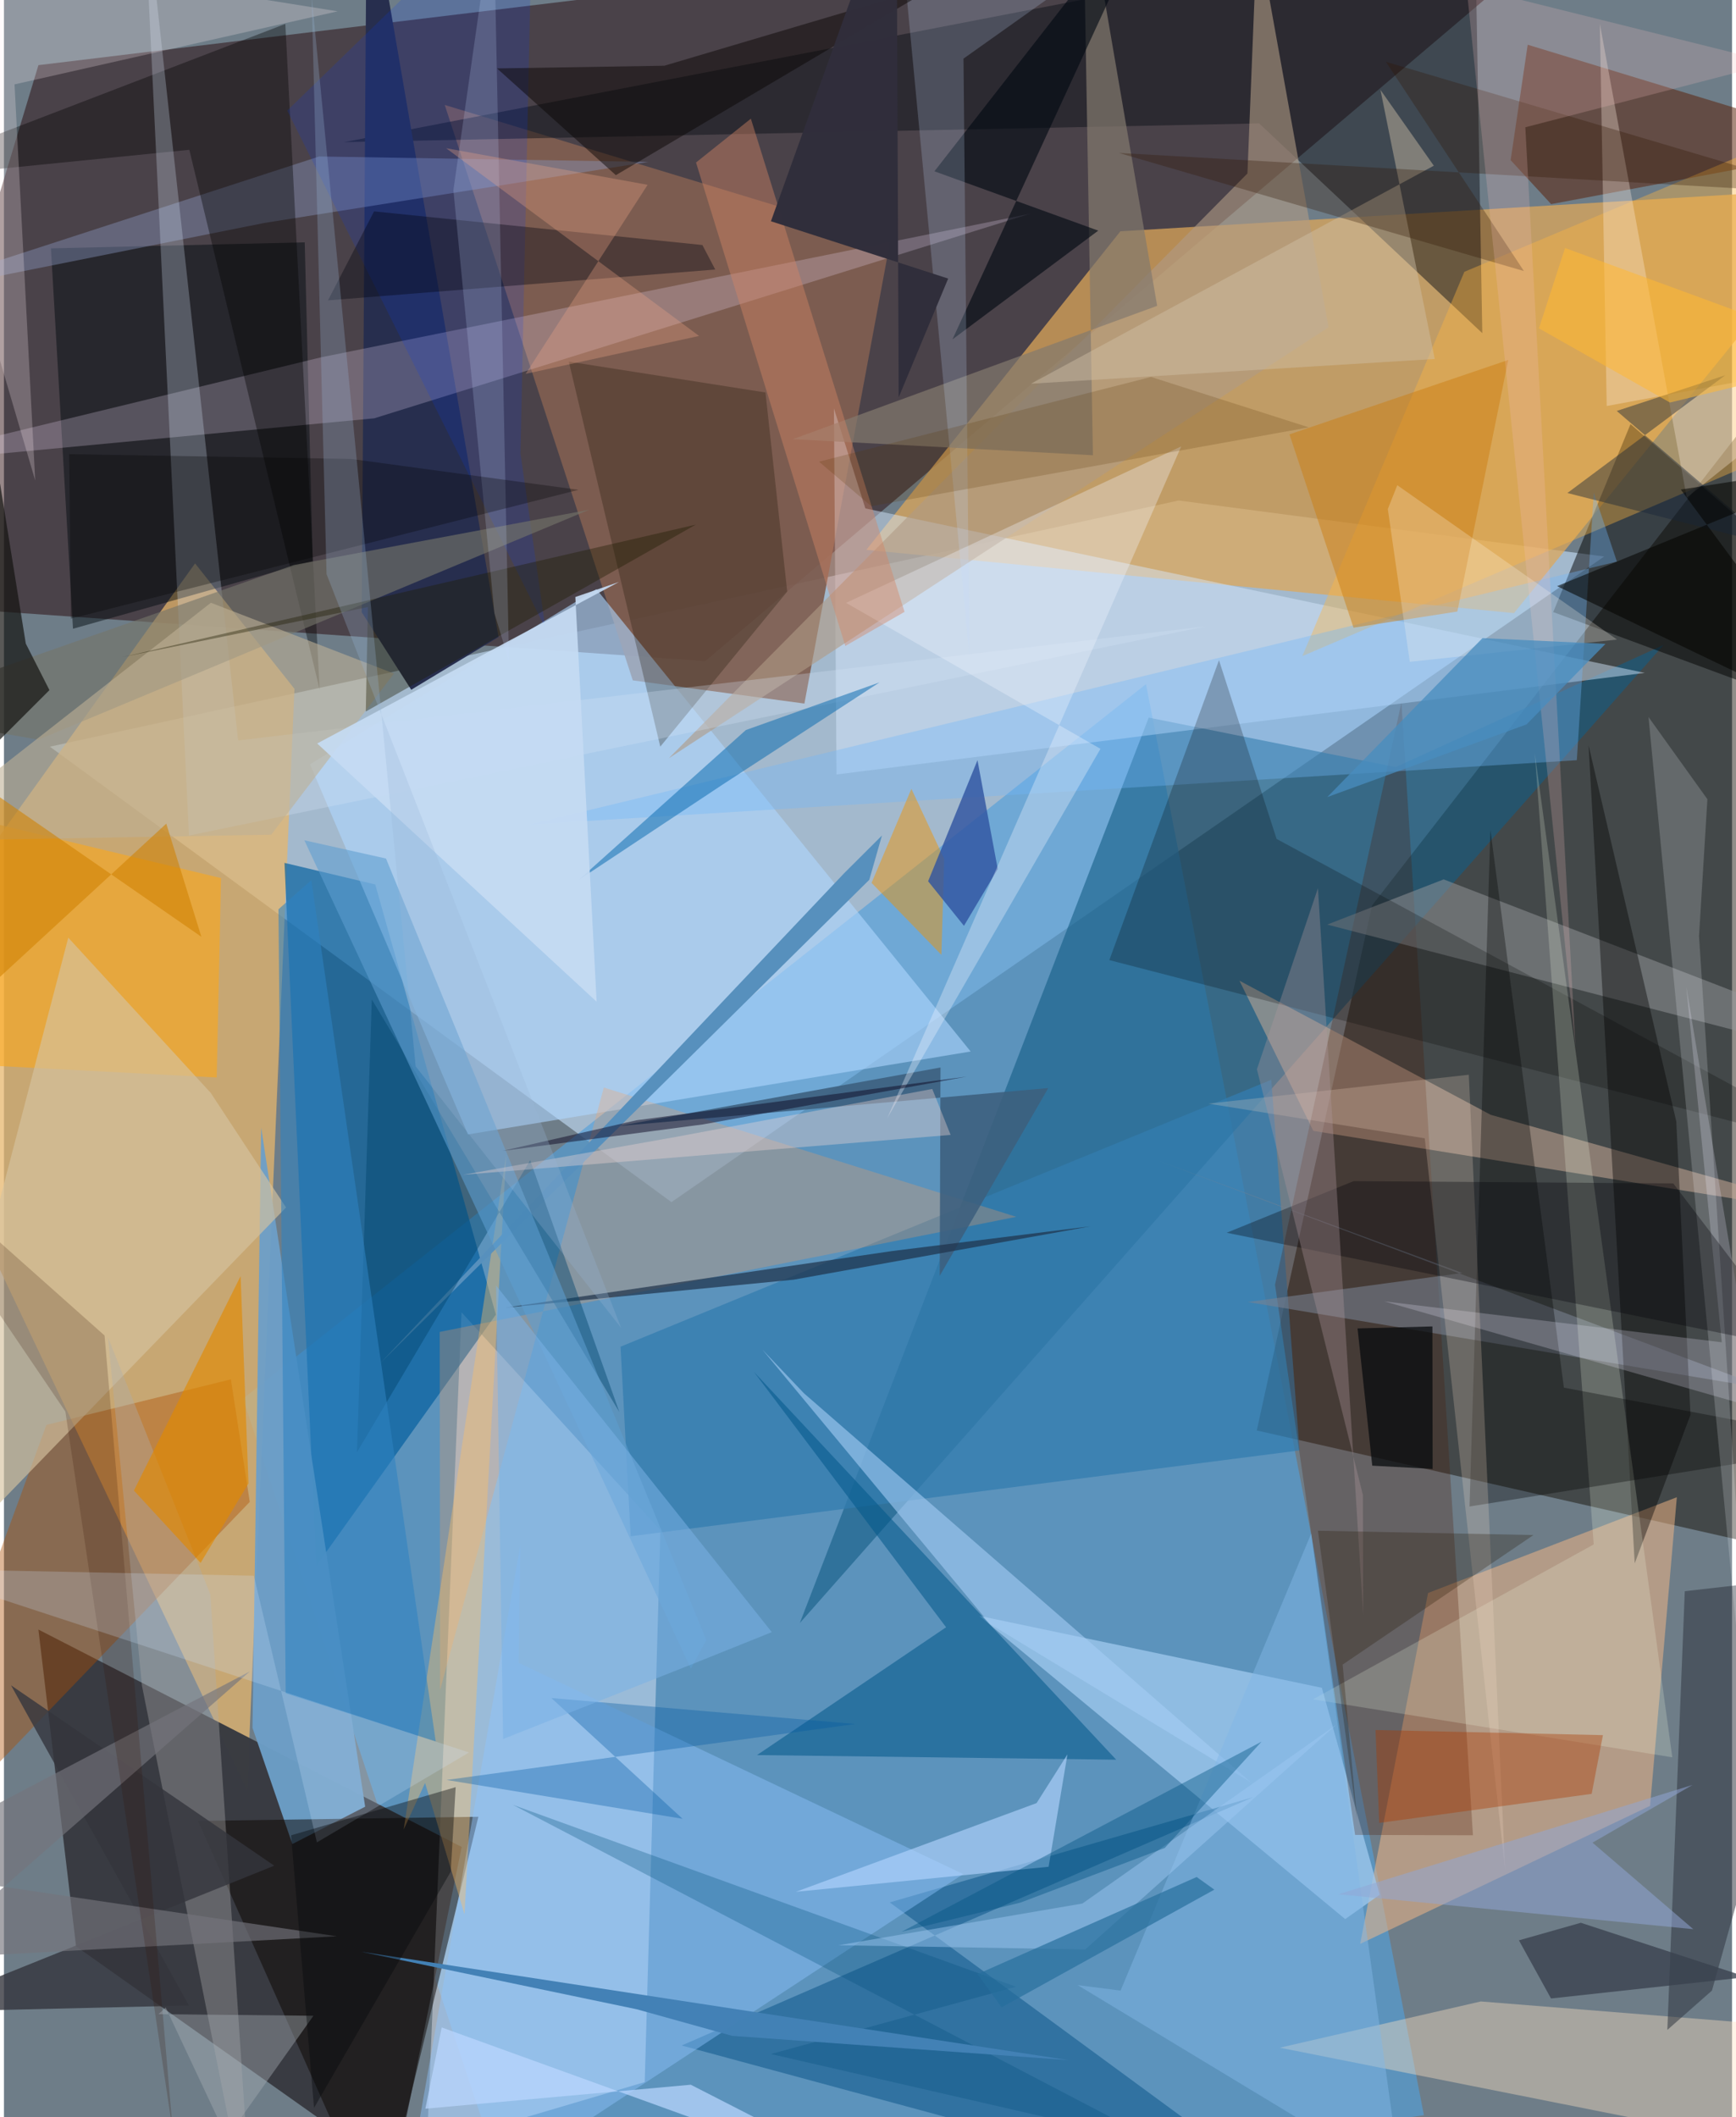 <svg xmlns="http://www.w3.org/2000/svg" width="228" height="278" viewBox="0 0 836 1024"><path fill="#6e7d88" d="M0 0h836v1024H0z"/><path fill="#a3b9cd" fill-opacity=".992" d="M22.225 361.14L322.91 581.42l451.204-312.25-205.835-27.098z"/><path fill="#220204" fill-opacity=".471" d="M16.68 31.511L-62 291.597l401.29 28.116L789.084-62z"/><path fill="#549fd9" fill-opacity=".651" d="M251.396 1086l435.534-62.938-134.444-692.169-436.835 345.61z"/><path fill="#120b00" fill-opacity=".467" d="M661.848 437.925l-55.776 253.937 267.656 60.765L898 133.843z"/><path fill="#e6b66c" fill-opacity=".737" d="M92.451 272.512L-62 487.858 117.662 865.61l22.872-532.436z"/><path fill="#dea75a" fill-opacity=".729" d="M417.206 265.93l122.9-154.069L898 90.376 730.497 296.543z"/><path fill="#3a3c42" fill-opacity=".996" d="M221.424 893.303l-32.18 157.375L34.887 941.374l-18.22-153.22z"/><path fill="#f1f2ff" fill-opacity=".416" d="M204.578 1038.177l105.409-31.14 7.59-266.963-96.22-105.349z"/><path fill="#135c85" fill-opacity=".596" d="M802.829 311.97l-129.572 59.066-119.443-23.952L385.02 785.003z"/><path fill="#805e51" fill-opacity=".925" d="M428.8 116.266l-41.561 224.03-83.02-11.218-90.978-278.31z"/><path fill="#005e9e" fill-opacity=".667" d="M151.115 757.345l86.857-121.504-58.347-208.047-43.91-10.449z"/><path fill="#f6b886" fill-opacity=".51" d="M809.295 724.158l-12.94 149.258-140.266 66.78 32.854-169.725z"/><path fill="#0e1218" fill-opacity=".486" d="M164.581 68.752l442.637-9.06L715.18 161.138l-3.525-197.919z"/><path fill="#aed6ff" fill-opacity=".596" d="M148.038 369.65l76.443 179.034 243.178-40.11-181.04-223.625z"/><path fill="#d5eaff" fill-opacity=".463" d="M402.763 374.58l-1.238-177.02 15.191 48.34 377.08 79.556z"/><path fill="#9ec8ee" fill-opacity=".765" d="M471.78 781.528l177.074 146.673 16.703-11.786-27.997-100.078z"/><path fill="#6d9fc7" fill-opacity=".957" d="M174.74 873.838l-35.23 18.063-19.285-56.217 4.198-290.27z"/><path fill="#c7aa96" fill-opacity=".537" d="M719.247 539.194L898 589.599l-264.577-42.634-35.72-72.638z"/><path fill="#010000" fill-opacity=".49" d="M898 301.545l-111.116-96.416-37.397 90.908L898 350.902z"/><path fill="#145c8e" fill-opacity=".592" d="M428.508 920.12l175.885-50.923-276.552 120.128 308.92 83.665z"/><path fill="#000a0e" fill-opacity=".471" d="M33.397 304.105L22.73 120.123l122.776-2.908 3.861 154.181z"/><path fill="#ffe3c2" fill-opacity=".396" d="M714.455 968.034l-97.27 22.362L898 1046.267v-63.545z"/><path fill="#0c0501" fill-opacity=".494" d="M229.512 878.706l-135.636 2.019L185.261 1086h-6.092z"/><path fill="#272e4e" d="M173.068 296.101L175.568-62l63.691 370.095-42.23 25.515z"/><path fill="#f3e3ff" fill-opacity=".235" d="M153.28 172.852l343.309-69.519-317.45 98.99L-62 225.083z"/><path fill="#ad4d00" fill-opacity=".404" d="M20.55 689.17l89.227-22.029 9.13 59.27L-62 914.49z"/><path fill="#5a2109" fill-opacity=".525" d="M748.484 98.73L898 70.63 737.143 21.637l-8.252 55.825z"/><path fill="#ffa815" fill-opacity=".557" d="M-11.431 396.727l-43.113 116.134 157.473 8.29 2.077-96.447z"/><path fill="#337daf" fill-opacity=".749" d="M298.293 651.346l314.803-129.093 13.677 179.263-323.58 41.53z"/><path fill="#ffb640" fill-opacity=".384" d="M880.92 58.212L706.499 131.46l-78.391 185.88 220.978-94.474z"/><path fill="#d5c39f" fill-opacity=".647" d="M-54.45 781.038l85.569-327.52 68.926 75.087 36.428 55.403z"/><path fill="#4c1900" fill-opacity=".263" d="M710.656 887.653l-34.6-547.92-61.15 281.65 38.736 266.106z"/><path fill="#fea057" fill-opacity=".267" d="M489.733 588.534L290.2 525.99l-79.225 291.434-.163-173.225z"/><path fill="#03588a" fill-opacity=".553" d="M364.314 848.866l91.464-61.815L362.83 663.54l175.245 187.568z"/><path fill="#96979b" fill-opacity=".502" d="M898 503.107L696.49 425.33l-56.354 21.858 235.14 60.94z"/><path fill="#70b8fa" fill-opacity=".357" d="M780.303 271.635l-11.201-33.415-8.193 129.47-506.626 31.085z"/><path fill="#8dc5ff" fill-opacity=".439" d="M249.843 747.142L190.406 1086 464.05 906.428l-215.044-102.17z"/><path fill="#adacae" fill-opacity=".365" d="M120.722 1086l-20.89-314.829-49.52-124.435 16.443 168.536z"/><path fill="#000002" fill-opacity=".227" d="M587.797 319.318l27.872 86.444L898 558.41l-363.246-94.046z"/><path fill="#8795bd" fill-opacity=".424" d="M311.729 78.306L152.508 75.68-62 145.407l187.889-37.557z"/><path fill="#798291" fill-opacity=".573" d="M558.256 561.333l147.29 54.353L601.7 629.737l252.18 42.23z"/><path fill-opacity=".392" d="M788.911 756.134l-22.324-395.65 42.435 181.909 6.868 141.906z"/><path fill="#2e343d" fill-opacity=".525" d="M813.137 769.614l-8.443 212.191 21.594-19.038 56.397-201.095z"/><path fill="#ffbf64" fill-opacity=".388" d="M222.795 925.885l20.174-367.44-49.59 326.416 10.34-22.506z"/><path fill="#af9a85" fill-opacity=".604" d="M606.277-33.44l34.497 191.705-319.167 208.509L601.562 83.9z"/><path fill="#837a6e" fill-opacity=".702" d="M381.64 212.411l145.17 7.769L521.862-62l36.029 209.918z"/><path fill="#3d607e" fill-opacity=".89" d="M452.689 617.09l.39-100.784L297.1 544.652l208.113-18.388z"/><path fill="#181101" fill-opacity=".271" d="M378.917 286.115l-10.517-96.29-95.148-14.933 44.257 186.24z"/><path fill="#f8ffe7" fill-opacity=".204" d="M769.078 746.987L633.25 821.93l173.844 28.024-66.523-485.657z"/><path fill="#000001" fill-opacity=".369" d="M-62 87.644l198.12-76.072 16.6 321.94L89.685 72.458z"/><path fill="#ed9305" fill-opacity=".475" d="M439 381.527l15.872 33.929-1.366 46.372-33.78-34.811z"/><path fill="#d6e6f8" fill-opacity=".271" d="M581.295 302.968L113.28 358.121 67.062-62 89.5 404.114z"/><path fill="#cb7b0f" fill-opacity=".463" d="M621.902 210.09l30.967 93.5 50.241-7.816 24.619-121.678z"/><path fill="#0c6cb0" fill-opacity=".529" d="M277.98 425.667l80.926-72.571 64.656-23.044-76.007 49.496z"/><path fill-opacity=".325" d="M898 698.298l-189.001 30.347 10.096-327.19 35.556 269.694z"/><path fill="#34353d" fill-opacity=".796" d="M3.43 815.14L89.5 969.998l-134.563 3.17 175.833-70.8z"/><path fill="#f0ebff" fill-opacity=".231" d="M813.874 477.324l34.015 203.67-180.16-51.576 163.297 19.792z"/><path fill="#000812" fill-opacity=".624" d="M450.14 82.855L563.096-62 458.857 164.152l70.534-52.605z"/><path fill="#3054a1" fill-opacity=".804" d="M447.083 426.232l17.338 21.554 16.34-27.481-9.795-52.628z"/><path fill="#003cfd" fill-opacity=".161" d="M137.052 53.48l124.879 250.383-12.055-84.523L255.895-62z"/><path fill="#1f334a" fill-opacity=".714" d="M525.582 593.133l-95.812 11.94-187.334 27.409L382 618.947z"/><path fill="#f3f6ff" fill-opacity=".325" d="M569.53 215.915l-162.153 75.668 123.077 70.606-103.16 178.68z"/><path fill="#b3d5ff" fill-opacity=".624" d="M514.489 848.517l-14.939 23.58-116.43 42.9 122.254-12.098z"/><path fill="#d0c0a9" fill-opacity=".447" d="M665.91 43.469l25.82 36.683L496.865 185.58l195.302-11.958z"/><path fill="#d48565" fill-opacity=".435" d="M435.674 295.939l-28.656 16.482L334.8 78.608l26.531-21.22z"/><path fill="#f7fbff" fill-opacity=".184" d="M824.076 386.551l-4.048 66.233 29.588 454.642-54.036-560.642z"/><path fill="#c3d9fb" fill-opacity=".212" d="M430.98-62l36.052 378.998-2.838-288.641 83.92-59.59z"/><path fill="#fff0e2" fill-opacity=".318" d="M814.085 240.665L898 173.735l-122.637 22.636-3.308-184.772z"/><path fill="#5790bd" d="M181.919 659.452L406.403 422.41l18.341-18.294-6.12 21.415z"/><path fill="#a5cdf5" fill-opacity=".596" d="M603.352 862.166l-126.33-76.693L366.908 652.75l20.104 21.123z"/><path fill="#00446c" fill-opacity=".431" d="M170.781 702.402l83.782-141.257 43.149 121.813L177.95 483.395z"/><path fill="#75756a" fill-opacity=".616" d="M16.758 357.755L-62 344.183l202.221-70.899 142.877-26.738z"/><path fill="#fff0f3" fill-opacity=".239" d="M15.115 232.371l-10-191.555 156.321-35.34L-62-30.253z"/><path fill="#39414e" fill-opacity=".773" d="M843.193 956.25l-94.776 10.346-15.515-28.127 29.938-8.49z"/><path fill="#f9dbc7" fill-opacity=".224" d="M582.595 533.784l104.763 16.78 38.862 353.887-17.568-384.636z"/><path fill="#182537" fill-opacity=".435" d="M780.223 198.762l75.666 64.948-99.547-25.251 76.363-56.966z"/><path fill="#81b7e7" fill-opacity=".482" d="M540.192 962.78l-20.787-2.655 156.488 94.57-43.482-313z"/><path fill="#bdb196" fill-opacity=".596" d="M129.311 403.7l59.346-77.92-88.546-34.252L-47.182 406.82z"/><path fill="#000007" fill-opacity=".314" d="M652.9 571.275l154.668 1.105 60.958 80.078L591.5 596.235z"/><path fill="#2f1600" fill-opacity=".302" d="M883.642 93.673l-215.105-63.79 66.762 101.21-195.942-57.12z"/><path fill="#5d9ed0" fill-opacity=".573" d="M184.818 415.242l154.96 377.95-7.468 13.88-186.989-400.65z"/><path fill="#2e82c1" fill-opacity=".569" d="M208.873 842.283l-72.575-23.27-3.504-379.214 15.91-14.1z"/><path fill="#b1999d" fill-opacity=".337" d="M657.564 781.104l-.158-58.083-51.264-205.859 29.528-87.572z"/><path fill="#c6dcf4" fill-opacity=".918" d="M297.546 281.467l-21.126 7.29 10.297 195.733L151.535 359.6z"/><path fill="#015aa3" fill-opacity=".341" d="M411.842 833.833L214.118 860.9 328.3 879.686l-63.469-58.396z"/><path fill="#e18900" fill-opacity=".635" d="M62.868 720.92l51.617-103.716 3.809 100.28-23.16 38.428z"/><path fill="#0a0504" fill-opacity=".478" d="M319.452 31.795l-80.928 1.296 57.495 51.63 155.86-92.194z"/><path fill="#000410" fill-opacity=".369" d="M156.766 145.269l187.338-14.903-6.22-11.857-158.831-16.273z"/><path fill="#f2bbbe" fill-opacity=".224" d="M856.255 30.394L707.507-6.617 760.25 506.09 735.992 61.56z"/><path fill="#aa3a00" fill-opacity=".388" d="M773.54 839.223l-110.022-2.476 1.789 44.945 102.78-14.07z"/><path fill="#141411" fill-opacity=".706" d="M22.007 333.784l-11.443-22.503-14.118-87.754L-62 417.787z"/><path fill="#74747c" fill-opacity=".647" d="M118.924 808.427L-39.757 947.405l200.792-10.897L-62 903.383z"/><path fill="#92a7d5" fill-opacity=".518" d="M645.543 916.182l171.367-52.887-48.418 27.927 48.765 41.853z"/><path fill="#004e7b" fill-opacity=".294" d="M489.59 960.921l-243.353-87.965L560.08 1036.91l-189.017-43.446z"/><path fill="#f3d8d6" fill-opacity=".361" d="M325.782 549.754l123.312-23.058 8.88 22.23-235.926 19.281z"/><path fill="#331300" fill-opacity=".2" d="M48.667 645.939l33.118 385.884-52.082-349.126L-62 547.459z"/><path fill="#1e1b00" fill-opacity=".38" d="M176.062 293.615l-1.013 50.522 159.659-90.4L57.059 317.87z"/><path fill="#d1e7ff" fill-opacity=".227" d="M120.9 762.13l-167.241-3.447 271.307 88.93-73.567 43.48z"/><path fill="#c8dcff" fill-opacity=".192" d="M236.83-44.05L217.425 92.017 237.26 296.53l7.075 23.316z"/><path fill="#080b0e" fill-opacity=".749" d="M661.944 708.894l-7.112-66.37 36.21-.977.11 68.922z"/><path fill="#fff9ea" fill-opacity=".247" d="M780.35 309.335l-106.298-74.65-4.583 11.513 10.642 73.902z"/><path fill="#302e3b" fill-opacity=".988" d="M456.785 134.736l-85.744-27.719L431.774-62l1.073 254.168z"/><path fill="#9ec8f3" fill-opacity=".471" d="M403.722 940.844L521.73 920.66l122.759-86.445L523.1 942.884z"/><path fill="#bbd7ff" fill-opacity=".718" d="M437.985 1062.429l-226.221-81.833-7.896 39.308 128.398-11.596z"/><path fill="#266e9c" fill-opacity=".69" d="M482.626 970.901l-11.607-16.096 105.98-46.967 8.552 6.113z"/><path fill="#a6adb4" fill-opacity=".42" d="M78.257 970.943l-3.52 3.232 74.98.78-41.876 58.992z"/><path fill="#0d0924" fill-opacity=".494" d="M465.822 520.706l-127.629 23.128-96.928 12.81 64.84-14.827z"/><path fill-opacity=".286" d="M277.965 236.915l-245.58 62.303-.823-79.538 136.334 2.291z"/><path fill="#f0a586" fill-opacity=".314" d="M213.913 71.69l122.362 90.794-83.884 18.325 58.99-91.418z"/><path fill="#488dbf" fill-opacity=".753" d="M774.769 311.424l-38.181 38.944-96.402 35.152 75.079-76.882z"/><path fill="#563301" fill-opacity=".2" d="M419.589 244.839l-25.286-21.54 160.618-40.982 76.327 24.386z"/><path fill="#050500" fill-opacity=".557" d="M751.35 283.497L898 353.959l-86.79-117.174L898 223.292z"/><path fill="#4381b5" fill-opacity=".992" d="M306.138 971.815l-133.43-27.85 342.116 52.422-162.58-11.725z"/><path fill="#025482" fill-opacity=".412" d="M608.391 842.375l-46.818 51.413-69.75 26.406-57.528 14.114z"/><path fill="#7ab2e5" fill-opacity=".537" d="M371.466 789.41L238.089 621.76l3.378 219.346 93.398-36.984z"/><path fill="#07080a" fill-opacity=".4" d="M218.522 864.388l-2.374 40.866-66.15 114.264-11.092-131.839z"/><path fill="#241502" fill-opacity=".267" d="M654.62 880.16l-7.005-75.053 92.314-62.66-104.263-2.089z"/><path fill="#d08000" fill-opacity=".569" d="M78.524 398.372l-96.756 89.14-1.348-114.093 115.082 79.664z"/><path fill="#ffb833" fill-opacity=".537" d="M742.577 158.809l12.636-38.854L898 172.343l-92.028 22.35z"/><path fill="#97b6d6" fill-opacity=".271" d="M298.581 642.266l-142.52-364.57L148.836-2.02l50.332 517.77z"/></svg>